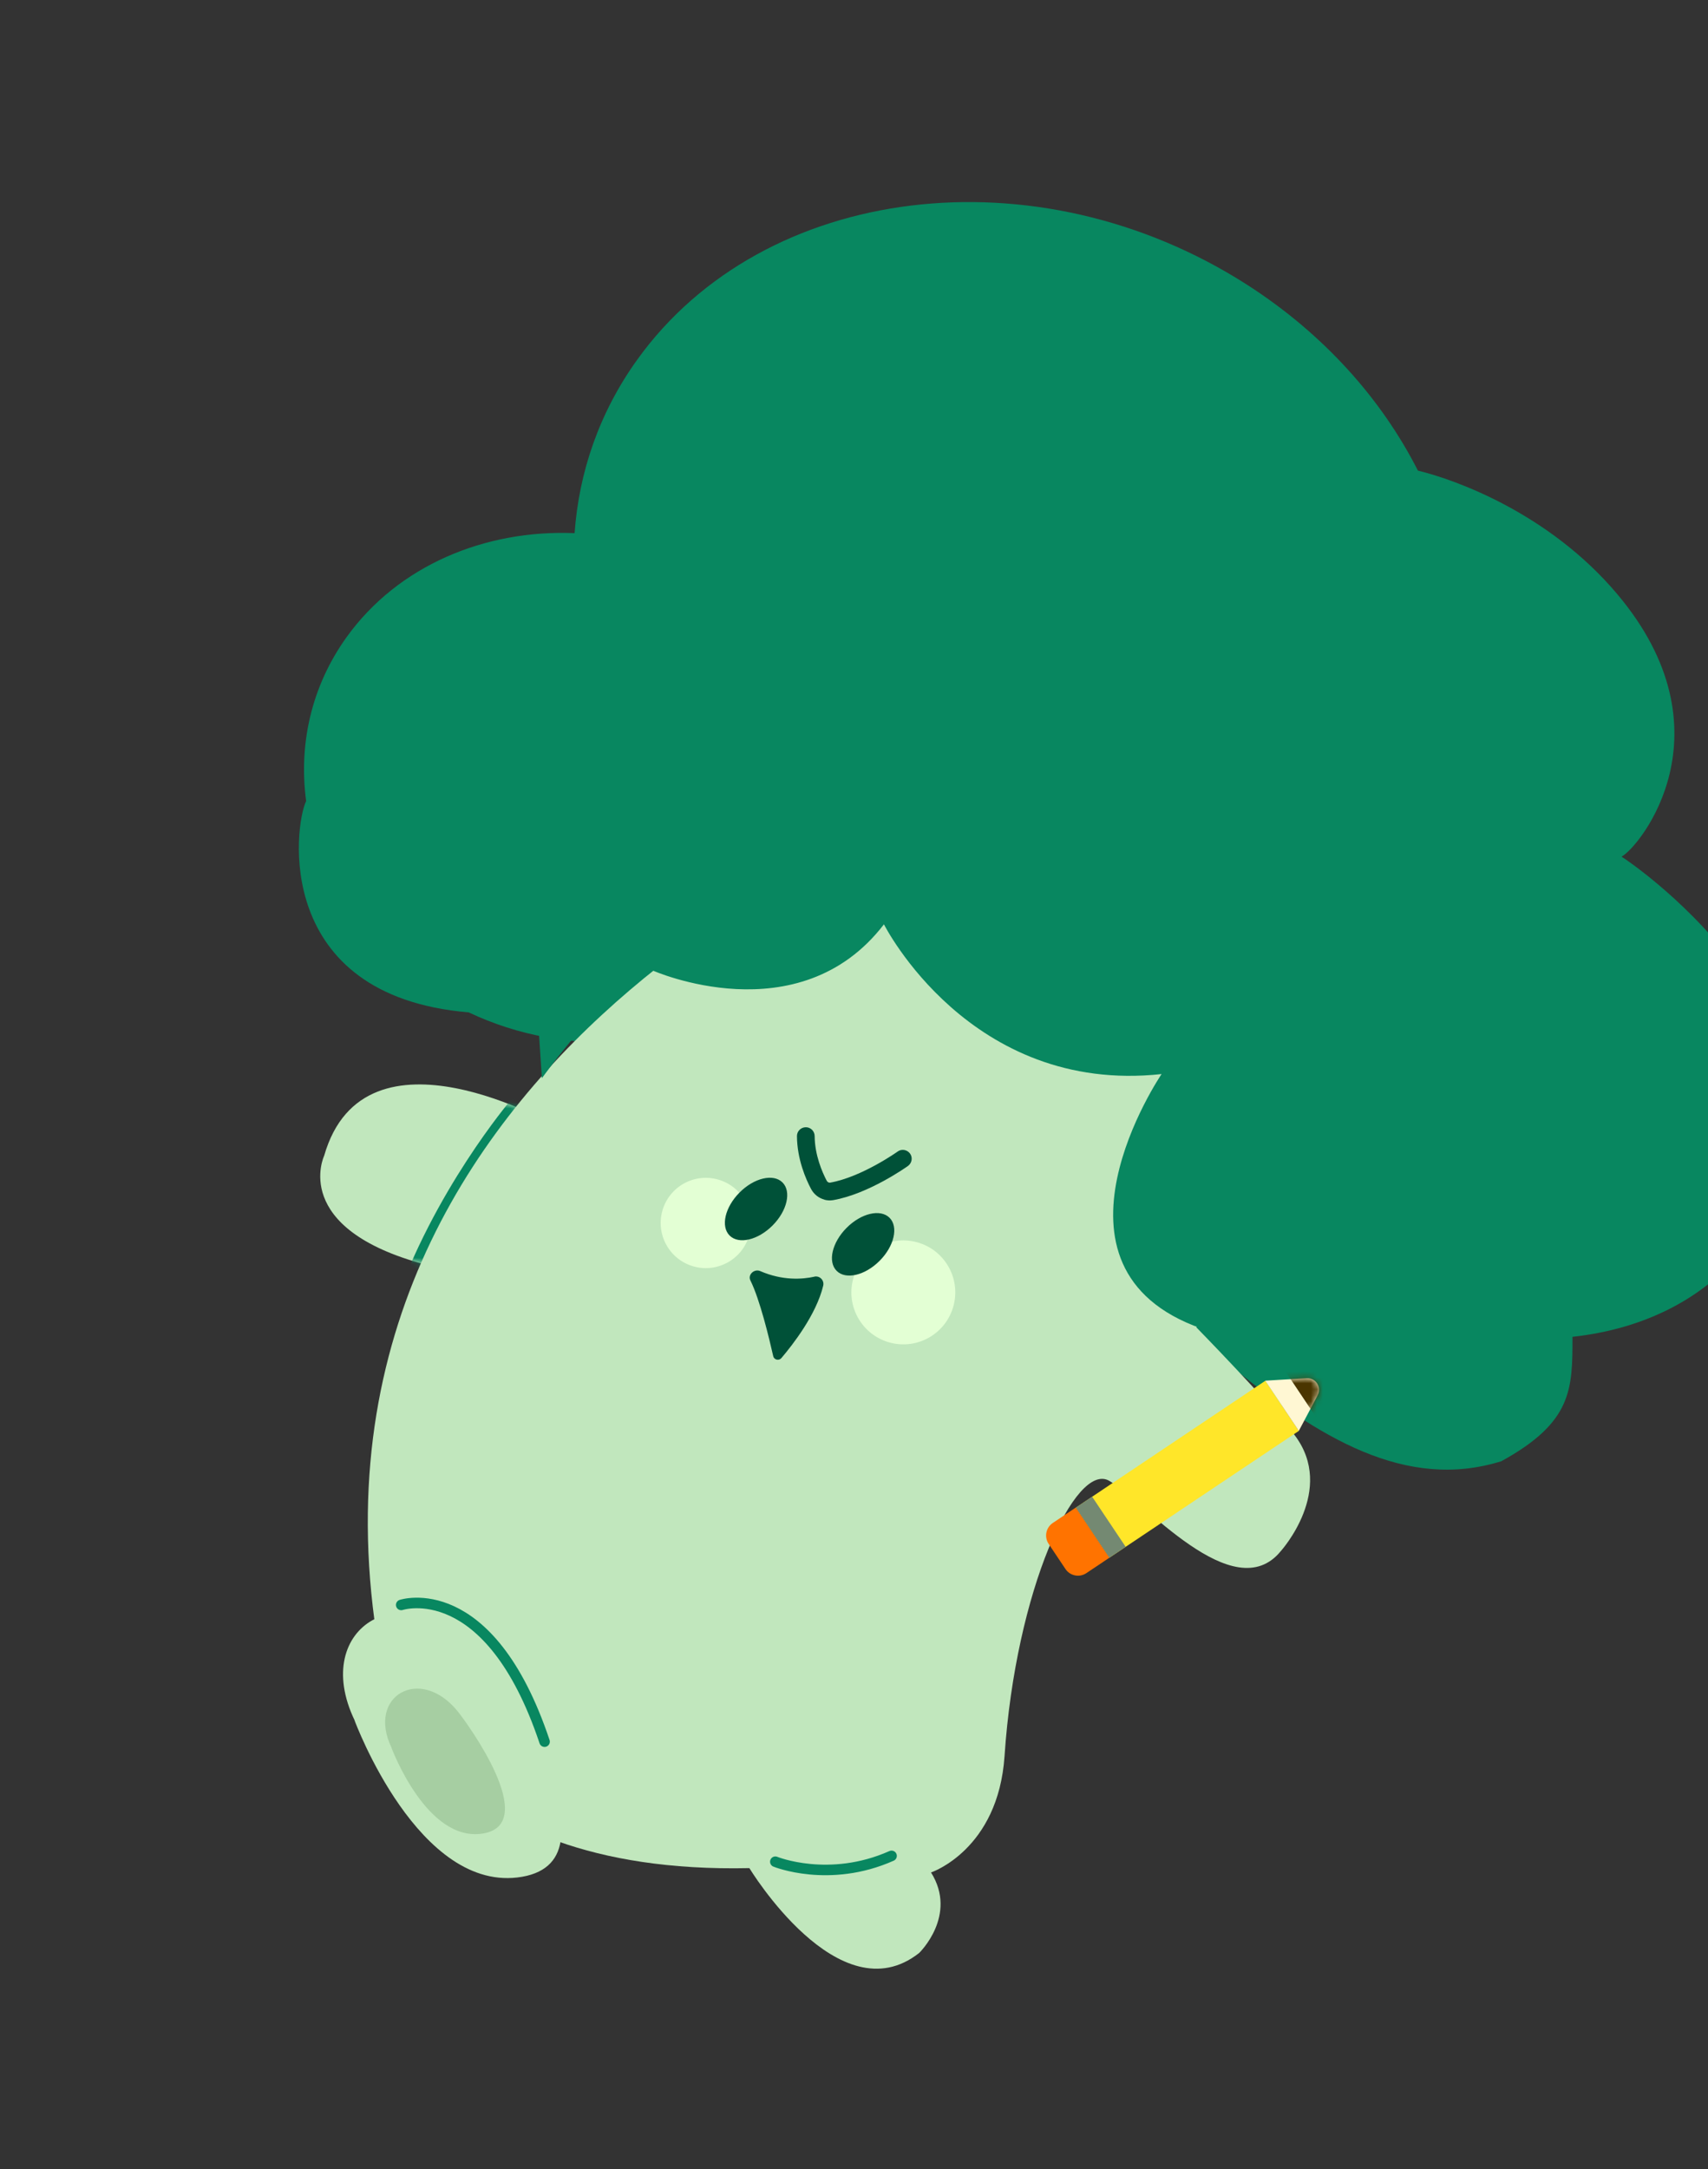 <svg width="286" height="363" viewBox="0 0 286 363" fill="none" xmlns="http://www.w3.org/2000/svg">
<rect x="0" y="0" width="286" height="363" fill="#333333" stroke="none"/>
<path d="M93.191 188.507C93.191 188.507 61.054 169.815 54.278 193.422C54.278 193.422 48.495 205.6 71.294 211.651C94.094 217.703 93.196 188.488 93.196 188.488L93.191 188.507Z" fill="#C1E7BD"/>
<mask id="mask0_51_1414" style="mask-type:luminance" maskUnits="userSpaceOnUse" x="53" y="181" width="41" height="32">
<path d="M93.191 188.507C93.191 188.507 61.054 169.815 54.278 193.422C54.278 193.422 48.495 205.6 71.294 211.651C94.094 217.703 93.196 188.488 93.196 188.488L93.191 188.507Z" fill="white"/>
</mask>
<g mask="url(#mask0_51_1414)">
<path d="M86.151 184.74C86.151 184.74 73.283 199.853 66.692 219.305" stroke="#088760" stroke-width="1.764" stroke-miterlimit="10" stroke-linecap="round"/>
</g>
<path d="M271.556 143.343C274.605 141.691 290.209 122.422 270.791 99.412C259.427 85.934 243.789 80.296 237.425 78.76C231.359 66.817 221.685 55.905 208.782 47.628C173.591 25.103 127.886 30.718 106.701 60.199C100.363 69.015 96.95 78.974 96.213 89.224C81.195 88.608 66.649 94.657 58.041 106.622C52.112 114.88 49.992 124.578 51.263 134.061C49.279 138.113 45.63 166.648 78.484 169.427C86.809 173.361 95.777 174.914 104.373 174.259C104.815 174.303 105.233 174.358 105.675 174.401C110.675 180.916 117.373 187.105 125.494 192.298C146.658 205.857 170.82 208.49 185.039 200.058C189.223 209.651 195.643 219.969 205.508 228.111C220.81 240.752 235.5 249.5 251.396 244.542C263.308 238 263.308 232.5 263.308 223.722C275.396 222.412 286.045 217.14 292.633 208.051C317.188 174.158 272.821 144.119 271.572 143.405L271.556 143.343Z" fill="#088760"/>
<path d="M153.265 136.846C153.265 136.846 42.959 176.867 64.334 280.775C64.334 280.775 72.075 313.807 125.482 312.637C125.482 312.637 140.49 337.434 153.914 326.836C153.914 326.836 160.416 320.562 155.898 313.364C155.898 313.364 167.138 309.613 168.207 293.898C170.079 266.01 180.12 244.556 185.742 247.823C191.364 251.091 206.591 269.294 214.477 259.572C214.477 259.572 223.749 249.32 216.772 240.163C212.613 234.692 200.284 222.094 200.284 222.094L229.471 215.536L209.26 164.83L153.241 136.86L153.265 136.846Z" fill="#C1E7BD"/>
<path d="M149.029 224.692C153.672 225.925 158.435 223.16 159.667 218.517C160.899 213.874 158.134 209.111 153.491 207.879C148.848 206.646 144.086 209.411 142.853 214.054C141.621 218.697 144.386 223.46 149.029 224.692Z" fill="#E3FFD4"/>
<path d="M116.246 211.971C120.278 213.041 124.414 210.64 125.485 206.608C126.555 202.575 124.154 198.439 120.122 197.369C116.089 196.298 111.953 198.699 110.882 202.732C109.812 206.764 112.213 210.901 116.246 211.971Z" fill="#E3FFD4"/>
<path d="M147.293 210.999C149.737 208.544 150.478 205.32 148.95 203.799C147.421 202.277 144.201 203.034 141.757 205.489C139.314 207.944 138.572 211.168 140.101 212.689C141.629 214.211 144.85 213.454 147.293 210.999Z" fill="#005138"/>
<path d="M129.367 205.086C131.811 202.631 132.552 199.408 131.024 197.886C129.495 196.365 126.275 197.121 123.831 199.577C121.388 202.032 120.646 205.255 122.175 206.777C123.703 208.298 126.924 207.541 129.367 205.086Z" fill="#005138"/>
<path d="M138.037 200.757C137.102 200.51 136.289 199.885 135.8 198.96C134.929 197.321 133.47 193.975 133.449 190.133C133.442 189.314 134.107 188.654 134.925 188.647C135.743 188.64 136.403 189.305 136.411 190.123C136.436 193.333 137.682 196.174 138.427 197.596C138.548 197.832 138.799 197.96 139.015 197.916C144.282 196.987 150.261 192.758 150.314 192.711C150.972 192.233 151.907 192.399 152.385 193.057C152.864 193.714 152.697 194.65 152.04 195.128C151.764 195.32 145.451 199.807 139.523 200.846C139.01 200.934 138.508 200.903 138.032 200.777L138.037 200.757Z" fill="#005138"/>
<path d="M136.367 213.659C134.351 214.104 131.042 214.348 127.291 212.72C126.302 212.294 125.172 213.321 125.651 214.284C127.237 217.46 128.807 223.999 129.472 226.95C129.611 227.579 130.417 227.772 130.831 227.291C132.729 225.06 136.682 220.008 137.842 215.173C138.061 214.272 137.26 213.448 136.348 213.654L136.367 213.659Z" fill="#005138"/>
<path d="M59.374 287.928C59.374 287.928 70.143 317.09 87.428 314.087C104.713 311.084 82.804 280.842 79.58 276.844C68.125 262.723 51.771 272.136 59.394 287.934L59.374 287.928Z" fill="#C1E7BD"/>
<path d="M65.549 292.479C65.549 292.479 71.458 308.482 80.944 306.834C90.43 305.186 78.406 288.59 76.637 286.396C70.351 278.646 61.376 283.812 65.559 292.481L65.549 292.479Z" fill="#A6CEA2"/>
<path d="M148.017 154.697C148.017 154.697 162.378 183.24 194.505 179.749C194.505 179.749 172.397 212.224 201.18 222.332C201.18 222.332 205.164 217.778 200.789 222.269L232.756 237.141L242.384 180.417L192.809 128.712C192.809 128.712 152.852 123.412 144.8 124.458C136.747 125.504 89.746 165.35 89.746 165.35L90.739 180.448C90.739 180.448 103.028 163.284 109.279 162.413C109.279 162.413 133.736 173.291 148.022 154.678L148.017 154.697Z" fill="#088760"/>
<path d="M129.827 311.566C129.827 311.566 138.83 315.241 149.289 310.589" stroke="#088760" stroke-width="1.764" stroke-miterlimit="10" stroke-linecap="round"/>
<path d="M67.18 268.592C67.18 268.592 81.88 263.72 91.185 291.472" stroke="#088760" stroke-width="1.764" stroke-miterlimit="10" stroke-linecap="round"/>
<path d="M180.135 252.316L185.747 260.703L217.493 239.46L211.88 231.073L180.135 252.316Z" fill="#FFE629"/>
<path d="M211.87 231.079L217.482 239.466L220.642 233.492C221.345 232.162 220.323 230.564 218.818 230.649L211.873 231.061L211.87 231.079Z" fill="#FFF7D3"/>
<mask id="mask1_51_1414" style="mask-type:luminance" maskUnits="userSpaceOnUse" x="211" y="230" width="10" height="10">
<path d="M211.87 231.079L217.482 239.466L220.642 233.492C221.345 232.162 220.323 230.564 218.818 230.649L211.873 231.061L211.87 231.079Z" fill="white"/>
</mask>
<g mask="url(#mask1_51_1414)">
<path d="M214.6 228.549L220.299 237.066L226.149 233.151L220.45 224.634L214.6 228.549Z" fill="#4A3500"/>
</g>
<path d="M180.135 252.316L185.747 260.703L188.489 258.868L182.877 250.481L180.135 252.316Z" fill="#748972"/>
<path d="M178.409 262.581L175.592 258.372C174.819 257.217 175.13 255.649 176.285 254.876L180.128 252.305L185.747 260.703L181.904 263.274C180.749 264.047 179.182 263.736 178.409 262.581Z" fill="#FF7300"/>
</svg>
